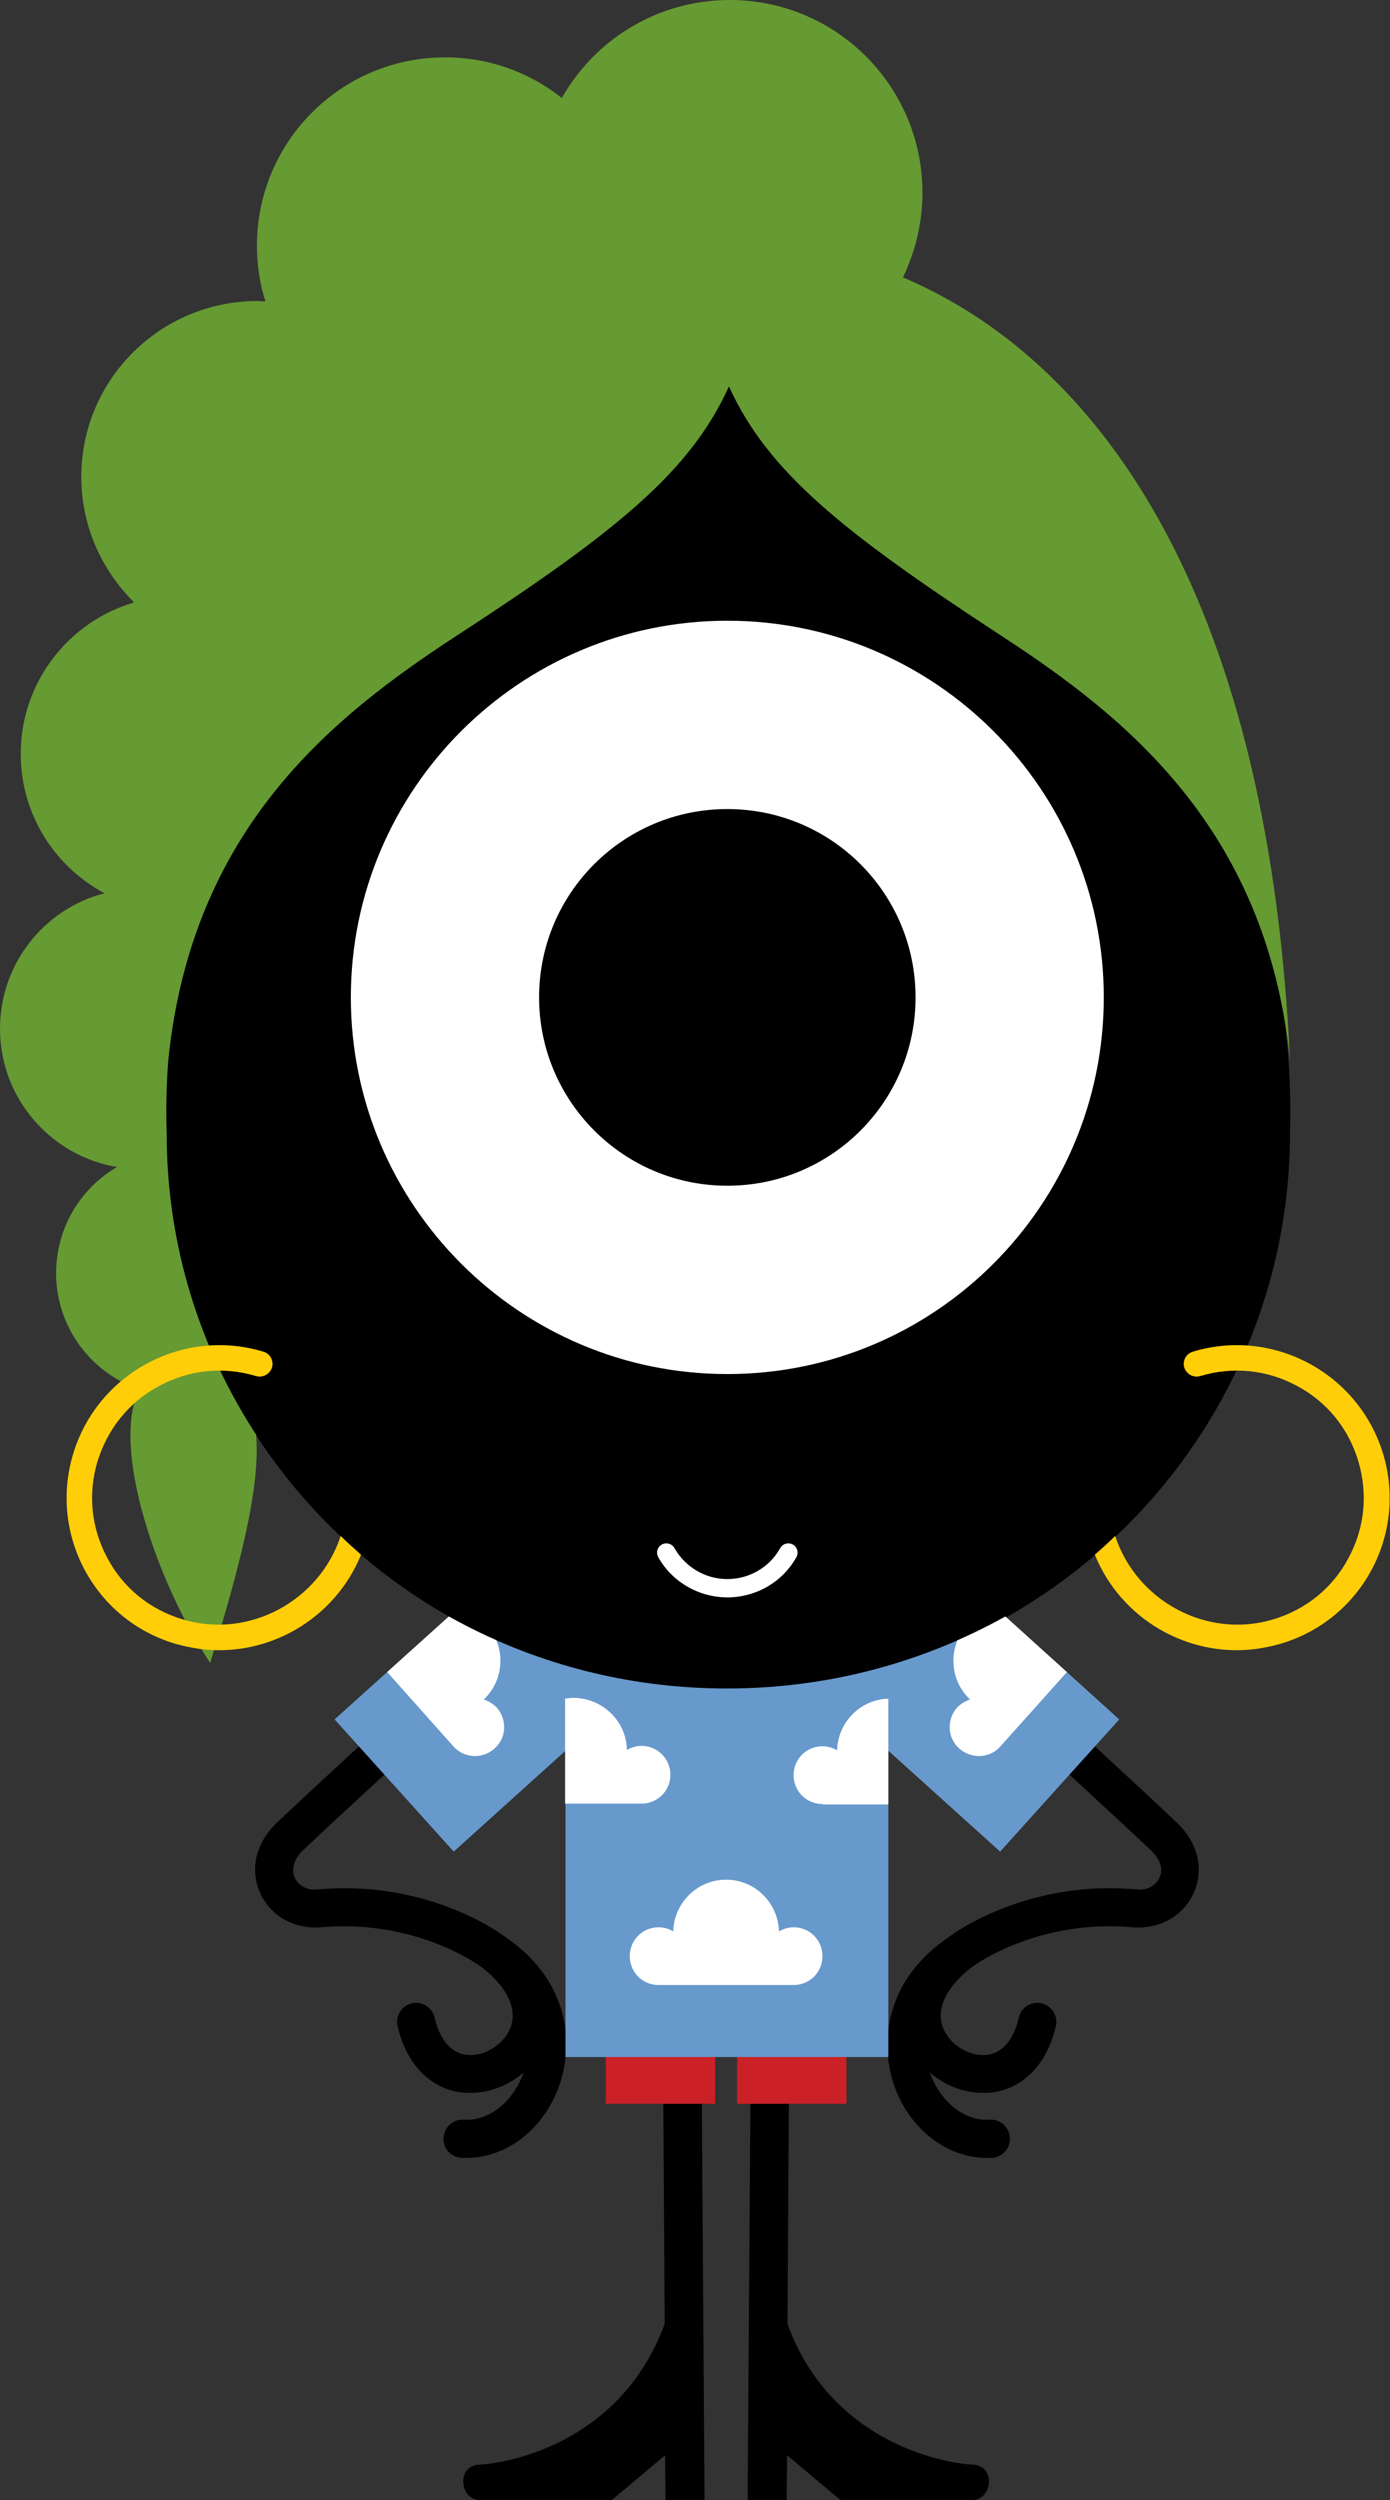 <?xml version="1.0" encoding="utf-8"?>
<!-- Generator: Adobe Illustrator 26.5.0, SVG Export Plug-In . SVG Version: 6.00 Build 0)  -->
<svg version="1.1" id="Layer_1" xmlns="http://www.w3.org/2000/svg" xmlns:xlink="http://www.w3.org/1999/xlink" x="0px" y="0px"
	 viewBox="0 0 341.9 614.6" style="enable-background:new 0 0 341.9 614.6;" xml:space="preserve">
<rect x="0" y="0" width="341.9" height="614.6" fill="#333333" stroke="none"/>
<style type="text/css">
	.st0{fill:#FFFFFF;}
	.st1{fill-rule:evenodd;clip-rule:evenodd;fill:#FFFFFF;}
	.st2{clip-path:url(#SVGID_00000047743265509728054560000004377246040087571841_);}
	.st3{fill-rule:evenodd;clip-rule:evenodd;}
	.st4{fill:#669A33;}
	.st5{fill:#CC2027;}
	.st6{fill:#6799CC;}
	.st7{clip-path:url(#SVGID_00000129195288801640140540000014497763001486724225_);}
	.st8{fill:#FFCE08;}
</style>
<g>
	<path d="M123.2,90c2.1-1.7,4.2-3.3,6.4-4.8c14.1-9.5,31.2-15.1,49.5-15.1s35.4,5.6,49.5,15.1c2.9,1.9,5.6,4,8.2,6.2
		c43.6,36.6,82.6,120.4,80.5,187c0,75.8-61.8,137.1-138.1,137.1S41.2,354.5,41,279.1C38.8,211,78.9,125.7,123.2,90L123.2,90z"/>
	<path class="st0" d="M178.9,392.7c-7,0-13.6-3.8-17-9.9c-0.6-1.1-0.2-2.5,0.9-3.1c1.1-0.6,2.5-0.2,3.1,0.9c2.7,4.7,7.6,7.6,13,7.6
		c5.4,0,10.4-2.9,13-7.6c0.6-1.1,2-1.5,3.1-0.9c1.1,0.6,1.5,2,0.9,3.1C192.5,388.9,186,392.7,178.9,392.7L178.9,392.7z"/>
	<g>
		<path class="st1" d="M86.3,245.2c0-51.1,41.5-92.6,92.6-92.6s92.6,41.5,92.6,92.6c0,51.1-41.5,92.6-92.6,92.6
			C127.8,337.8,86.3,296.3,86.3,245.2z"/>
		<g>
			<defs>
				<path id="SVGID_1_" d="M86.3,245.2c0-51.1,41.5-92.6,92.6-92.6s92.6,41.5,92.6,92.6c0,51.1-41.5,92.6-92.6,92.6
					C127.8,337.8,86.3,296.3,86.3,245.2z"/>
			</defs>
			<clipPath id="SVGID_00000120527257278876448500000010744870647386495401_">
				<use xlink:href="#SVGID_1_"  style="overflow:visible;"/>
			</clipPath>
			<g style="clip-path:url(#SVGID_00000120527257278876448500000010744870647386495401_);">
				<path class="st3" d="M132.6,245.2c0-25.6,20.7-46.3,46.3-46.3s46.3,20.7,46.3,46.3c0,25.6-20.7,46.3-46.3,46.3
					S132.6,270.7,132.6,245.2L132.6,245.2z"/>
			</g>
		</g>
	</g>
	<path class="st4" d="M222.1,68.2c3-6.3,4.8-13.3,4.8-20.8c0-26.2-21.2-47.4-47.4-47.4c-17.7,0-33.2,9.7-41.3,24.1
		c-7.9-6.3-17.9-10-28.7-10c-25.6,0-46.3,20.7-46.3,46.3c0,4.8,0.7,9.4,2.1,13.7c-0.7,0-1.4-0.1-2.1-0.1C39.3,74.1,20,93.4,20,117.2
		c0,12.1,5,23,13,30.9c-16.1,4.7-27.9,19.6-27.9,37.2c0,14.9,8.3,27.7,20.6,34.3C10.9,223.4,0,236.9,0,252.9
		c0,17.1,12.5,31.3,28.8,34c-9,5.2-15,15-15,26.1c0,13.3,8.6,24.5,20.5,28.6c-7.2,13.9,4.3,47.7,17.4,67.2
		c7.2-23.4,12.4-43,11.3-56.1c-13.9-21.3-22-46.7-22-73.9c-0.2-6-0.1-12.1,0.4-18.3c0,0.1,0,0.1,0,0.1
		c5.8-56.8,40.2-84.3,70.9-104.3c39.2-25.5,57.5-40.3,67-61.3c9.5,20.9,27.8,35.7,67,61.3c30.7,20,65.2,47.5,71,104.3
		C311.8,143.1,268.4,87.8,222.1,68.2L222.1,68.2z"/>
	<g>
		<g>
			<path class="st3" d="M183.9,614.6l1.4-202.8c0.2-6.2,9.5-6,9.4,0.2l-1,159.3c11,30.2,40.2,34.4,45.5,34.6c5.9,0.2,4.9,8.7,0,8.7
				s-32.5,0-32.5,0l-13.1-11l-0.1,11L183.9,614.6L183.9,614.6z"/>
			<path class="st3" d="M173.3,614.6l-1.4-202.8c-0.2-6.2-9.5-6-9.4,0.2l1,159.3c-11.1,30.2-40.2,34.4-45.5,34.6
				c-5.9,0.2-4.9,8.7,0,8.7s32.5,0,32.5,0l13.1-11l0.1,11L173.3,614.6L173.3,614.6z"/>
		</g>
		<rect x="149" y="426" class="st5" width="26.9" height="91.2"/>
		<rect x="181.3" y="426" class="st5" width="26.9" height="91.2"/>
	</g>
	<g>
		<path d="M233.1,476.4c0,0,0.1-0.1,0.1-0.1c0.3-0.2,0.6-0.4,0.9-0.6c1.5-1.1,19.3-13.6,45.5-11.2c3,0.3,4.9-1.3,5.6-2.9
			c1-2.1,0.2-4.5-2-6.6c-8.3-7.9-25.2-23.4-38.1-35.1c2.5-1.8,4.6-4.2,6.2-7c12.9,11.7,29.9,27.3,38.3,35.3c5.1,4.9,6.6,11.4,4,17.2
			c-2.6,5.7-8.4,8.9-15,8.4c-23.3-2.1-39,9.4-39.1,9.5c-0.1,0-0.1,0.1-0.2,0.1c0,0,0,0-0.1,0.1c-0.3,0.2-0.5,0.3-0.8,0.6
			c-5.9,4.8-8.2,10-6.4,14.5c1.6,4,6.2,6.9,10.4,6.6c2.8-0.2,6.5-2,8.2-9.2c0.6-2.5,3.1-4.1,5.6-3.5c2.5,0.6,4.1,3.1,3.5,5.6
			c-2.2,9.6-8.4,15.8-16.6,16.4c-0.5,0-0.9,0-1.4,0c-4.8,0-9.4-1.9-13-5c2.6,7.3,8.6,12,14.7,11.6c2.6-0.2,4.8,1.8,5,4.4
			s-1.8,4.8-4.4,5c-0.4,0-0.9,0-1.3,0c-10,0-19.4-7.4-23-18.5C216.4,501.4,218.1,486.7,233.1,476.4L233.1,476.4z"/>
		<path d="M124.6,476.4c0,0-0.1-0.1-0.1-0.1c-0.3-0.2-0.6-0.4-0.9-0.6c-1.5-1.1-19.3-13.6-45.5-11.2c-3,0.3-4.9-1.3-5.6-2.9
			c-0.9-2.1-0.2-4.5,1.9-6.6c8.3-7.9,25.2-23.4,38.1-35.1c-2.5-1.8-4.6-4.2-6.2-7c-12.9,11.7-29.9,27.3-38.3,35.3
			c-5.1,4.9-6.6,11.4-4,17.2c2.6,5.7,8.4,8.9,14.9,8.4c23.3-2.1,39,9.4,39.1,9.5c0.1,0,0.1,0.1,0.2,0.1c0,0,0.1,0,0.1,0.1
			c0.3,0.2,0.5,0.3,0.8,0.6c5.9,4.8,8.2,10,6.4,14.5c-1.6,4-6.2,6.9-10.4,6.6c-2.8-0.2-6.5-2-8.2-9.2c-0.6-2.5-3.1-4.1-5.6-3.5
			c-2.5,0.6-4.1,3.1-3.5,5.6c2.2,9.6,8.4,15.8,16.6,16.4c0.5,0,0.9,0,1.4,0c4.8,0,9.4-1.9,13-5c-2.6,7.3-8.6,12-14.7,11.6
			c-2.6-0.2-4.8,1.8-5,4.4s1.8,4.8,4.4,5c0.4,0,0.9,0,1.3,0c10,0,19.4-7.4,23-18.5C141.2,501.4,139.5,486.7,124.6,476.4L124.6,476.4
			z"/>
		<g>
			<path class="st6" d="M178.8,415.1c24.9,0,48.2-6.4,68.5-17.7l28,25.3L246,455.2l-27.5-24.8v75.3h-79.4v-75.3l-27.5,24.8
				l-29.3-32.5l28.1-25.3C130.6,408.7,153.9,415.1,178.8,415.1L178.8,415.1z"/>
			<g>
				<defs>
					<path id="SVGID_00000067919161274210486750000016592486082762651047_" d="M178.8,415.1c24.9,0,48.2-6.4,68.5-17.7l28,25.3
						L246,455.2l-27.5-24.8v75.3h-79.4v-75.3l-27.5,24.8l-29.3-32.5l28.1-25.3C130.6,408.7,153.9,415.1,178.8,415.1L178.8,415.1z"/>
				</defs>
				<clipPath id="SVGID_00000080174644495839261670000010023001196256147382_">
					<use xlink:href="#SVGID_00000067919161274210486750000016592486082762651047_"  style="overflow:visible;"/>
				</clipPath>
				<g style="clip-path:url(#SVGID_00000080174644495839261670000010023001196256147382_);">
					<g>
						<g>
							<path class="st0" d="M65.1,277.2c-0.9,1-1.4,2.2-1.7,3.4c-5.4-4.6-13.4-4-18.1,1.2c-4.7,5.3-4.3,13.4,0.8,18.2
								c-1.2,0.4-2.3,1.1-3.2,2c-2.6,3-2.4,7.5,0.6,10.1c2.9,2.6,7.5,2.4,10.1-0.6l22.1-24.8c2.6-3,2.4-7.5-0.6-10.1
								C72.2,274,67.7,274.3,65.1,277.2z"/>
							<path class="st0" d="M116.7,219.3c-0.9,1-1.4,2.2-1.7,3.4c-5.4-4.6-13.4-4.1-18.1,1.2s-4.3,13.4,0.8,18.2
								c-1.2,0.4-2.3,1.1-3.2,2.1c-2.6,2.9-2.4,7.5,0.6,10.1c2.9,2.6,7.5,2.4,10.1-0.6l22.1-24.8c2.6-3,2.4-7.5-0.6-10.1
								C123.9,216.1,119.4,216.3,116.7,219.3L116.7,219.3z"/>
							<path class="st0" d="M125,276.8c-0.9,1-1.4,2.2-1.7,3.4c-5.4-4.6-13.4-4-18.1,1.2c-4.7,5.3-4.3,13.4,0.8,18.2
								c-1.2,0.4-2.3,1.1-3.2,2c-2.6,3-2.4,7.5,0.6,10.1c2.9,2.6,7.5,2.4,10.1-0.6l22.1-24.8c2.6-3,2.4-7.5-0.6-10.1
								C132.1,273.5,127.6,273.8,125,276.8z"/>
							<path class="st0" d="M176.7,218.8c-0.9,1-1.4,2.2-1.7,3.4c-5.4-4.6-13.4-4-18.1,1.2c-4.7,5.3-4.3,13.4,0.8,18.2
								c-1.2,0.4-2.3,1.1-3.2,2c-2.6,3-2.4,7.5,0.6,10.1c3,2.6,7.5,2.4,10.1-0.6l22.2-24.8c2.6-2.9,2.4-7.5-0.6-10.1
								S179.3,215.9,176.7,218.8L176.7,218.8z"/>
							<path class="st0" d="M168.4,161.4c-0.9,1-1.4,2.2-1.7,3.4c-5.4-4.6-13.4-4.1-18.1,1.2c-4.7,5.3-4.3,13.4,0.8,18.2
								c-1.2,0.4-2.3,1.1-3.2,2.1c-2.6,2.9-2.4,7.5,0.6,10.1c3,2.6,7.5,2.4,10.1-0.6l22.2-24.8c2.6-3,2.4-7.5-0.6-10.1
								C175.6,158.1,171,158.4,168.4,161.4L168.4,161.4z"/>
							<path class="st0" d="M220.1,103.4c-0.9,1-1.4,2.2-1.7,3.4c-5.4-4.6-13.4-4.1-18.1,1.2s-4.3,13.3,0.8,18.2
								c-1.2,0.4-2.3,1.1-3.2,2c-2.6,3-2.4,7.5,0.6,10.1s7.5,2.4,10.1-0.6l22.1-24.8c2.6-2.9,2.4-7.5-0.6-10.1
								C227.2,100.2,222.7,100.5,220.1,103.4L220.1,103.4z"/>
							<path class="st0" d="M228.4,160.9c-0.9,1-1.4,2.2-1.7,3.4c-5.4-4.6-13.4-4-18.1,1.2c-4.7,5.3-4.3,13.4,0.8,18.2
								c-1.2,0.4-2.3,1.1-3.2,2c-2.6,3-2.4,7.5,0.6,10.1c3,2.6,7.5,2.4,10.1-0.6l22.1-24.8c2.6-2.9,2.4-7.5-0.6-10.1
								S231,157.9,228.4,160.9L228.4,160.9z"/>
							<path class="st0" d="M131.4,336.4c-0.9,1-1.4,2.2-1.7,3.4c-5.4-4.6-13.4-4-18.1,1.2c-4.7,5.3-4.3,13.4,0.8,18.2
								c-1.2,0.4-2.3,1.1-3.2,2c-2.6,3-2.4,7.5,0.6,10.1c2.9,2.6,7.5,2.4,10.1-0.6l22.2-24.8c2.6-3,2.4-7.5-0.6-10.1
								C138.5,333.2,134,333.4,131.4,336.4z"/>
							<path class="st0" d="M183,278.4c-0.9,1-1.4,2.2-1.7,3.4c-5.4-4.6-13.4-4-18.1,1.2c-4.7,5.3-4.3,13.4,0.8,18.2
								c-1.2,0.4-2.3,1.1-3.2,2c-2.6,3-2.4,7.5,0.6,10.1c3,2.6,7.5,2.4,10.1-0.6l22.2-24.8c2.6-3,2.4-7.5-0.6-10.1
								C190.2,275.2,185.7,275.5,183,278.4L183,278.4z"/>
							<path class="st0" d="M191.3,335.9c-0.9,1-1.4,2.2-1.7,3.4c-5.4-4.6-13.4-4-18.1,1.2c-4.7,5.3-4.3,13.4,0.8,18.2
								c-1.2,0.4-2.3,1.1-3.2,2c-2.6,3-2.4,7.5,0.6,10.1c2.9,2.6,7.5,2.4,10.1-0.6l22.1-24.8c2.6-3,2.4-7.5-0.6-10.1
								C198.5,332.7,193.9,332.9,191.3,335.9L191.3,335.9z"/>
							<path class="st0" d="M243,278c-0.9,1-1.4,2.2-1.7,3.4c-5.4-4.6-13.4-4-18.1,1.2c-4.7,5.3-4.3,13.4,0.8,18.2
								c-1.2,0.4-2.3,1.1-3.2,2c-2.6,3-2.4,7.5,0.6,10.1c3,2.6,7.5,2.4,10.1-0.6l22.1-24.8c2.6-3,2.4-7.5-0.6-10.1
								C250.1,274.7,245.6,275,243,278L243,278z"/>
							<path class="st0" d="M234.7,220.5c-0.9,1-1.4,2.2-1.7,3.4c-5.4-4.6-13.4-4-18.1,1.2c-4.7,5.3-4.3,13.4,0.8,18.2
								c-1.2,0.4-2.3,1.1-3.2,2c-2.6,3-2.4,7.5,0.6,10.1c3,2.6,7.5,2.4,10.1-0.6l22.1-24.8c2.6-2.9,2.4-7.5-0.6-10.1
								C241.9,217.3,237.3,217.5,234.7,220.5L234.7,220.5z"/>
							<path class="st0" d="M286.4,162.5c-0.9,1-1.4,2.2-1.7,3.4c-5.4-4.6-13.4-4-18.1,1.2c-4.7,5.3-4.3,13.4,0.8,18.2
								c-1.2,0.4-2.3,1.1-3.2,2c-2.6,3-2.4,7.5,0.6,10.1c3,2.6,7.5,2.4,10.1-0.6l22.1-24.8c2.6-2.9,2.4-7.5-0.6-10.1
								C293.5,159.3,289,159.6,286.4,162.5L286.4,162.5z"/>
							<path class="st0" d="M294.7,220c-0.9,1-1.4,2.2-1.7,3.4c-5.4-4.6-13.4-4.1-18.1,1.2c-4.7,5.3-4.3,13.4,0.8,18.2
								c-1.2,0.4-2.3,1.1-3.2,2.1c-2.6,2.9-2.4,7.5,0.6,10.1c3,2.6,7.5,2.4,10.1-0.6l22.1-24.8c2.6-3,2.4-7.5-0.6-10.1
								C301.8,216.8,297.3,217.1,294.7,220L294.7,220z"/>
							<path class="st0" d="M249.3,337.6c-0.9,1-1.4,2.2-1.7,3.4c-5.4-4.6-13.4-4-18.1,1.2c-4.7,5.3-4.3,13.4,0.8,18.2
								c-1.2,0.4-2.3,1.1-3.2,2c-2.6,3-2.4,7.5,0.6,10.1c3,2.6,7.5,2.4,10.1-0.6l22.2-24.8c2.6-3,2.4-7.5-0.6-10.1
								C256.5,334.4,251.9,334.6,249.3,337.6L249.3,337.6z"/>
							<path class="st0" d="M257.6,395c-0.9,1-1.4,2.2-1.7,3.4c-5.4-4.6-13.4-4-18.1,1.2c-4.7,5.3-4.3,13.4,0.8,18.2
								c-1.2,0.4-2.3,1.1-3.2,2c-2.6,3-2.4,7.5,0.6,10.1c3,2.6,7.5,2.4,10.1-0.6l22.2-24.8c2.6-3,2.4-7.5-0.6-10.1
								S260.2,392.1,257.6,395L257.6,395z"/>
							<path class="st0" d="M309.3,337.1c-0.9,1-1.4,2.2-1.7,3.4c-5.4-4.6-13.4-4-18.1,1.2c-4.7,5.3-4.3,13.4,0.8,18.2
								c-1.2,0.4-2.3,1.1-3.2,2c-2.6,3-2.4,7.5,0.6,10.1c3,2.6,7.5,2.4,10.1-0.6l22.1-24.8c2.6-3,2.4-7.5-0.6-10.1
								C316.4,333.9,311.9,334.1,309.3,337.1L309.3,337.1z"/>
							<path class="st0" d="M301,279.6c-0.9,1-1.4,2.2-1.7,3.4c-5.4-4.6-13.4-4-18.1,1.2s-4.3,13.4,0.8,18.2c-1.2,0.4-2.3,1.1-3.2,2
								c-2.6,3-2.4,7.5,0.6,10.1s7.5,2.4,10.1-0.6l22.1-24.8c2.6-3,2.4-7.5-0.6-10.1C308.2,276.4,303.6,276.7,301,279.6L301,279.6z"
								/>
							<path class="st0" d="M352.7,221.7c-0.9,1-1.4,2.2-1.7,3.4c-5.4-4.6-13.4-4.1-18.1,1.2s-4.3,13.4,0.8,18.2
								c-1.2,0.4-2.3,1.1-3.2,2.1c-2.6,2.9-2.4,7.5,0.6,10.1c3,2.6,7.5,2.4,10.1-0.6l22.1-24.8c2.6-2.9,2.4-7.5-0.6-10.1
								C359.8,218.5,355.3,218.7,352.7,221.7L352.7,221.7z"/>
							<path class="st0" d="M361,279.2c-0.9,1-1.4,2.2-1.7,3.4c-5.4-4.6-13.4-4-18.1,1.2c-4.7,5.3-4.3,13.4,0.8,18.2
								c-1.2,0.4-2.3,1.1-3.2,2c-2.6,3-2.4,7.5,0.6,10.1c3,2.6,7.5,2.4,10.1-0.6l22.1-24.8c2.6-3,2.4-7.5-0.6-10.1
								S363.6,276.2,361,279.2L361,279.2z"/>
							<path class="st0" d="M264,454.7c-0.9,1-1.4,2.2-1.7,3.4c-5.4-4.6-13.4-4-18.1,1.2c-4.7,5.3-4.3,13.4,0.8,18.2
								c-1.2,0.4-2.3,1.1-3.2,2c-2.6,3-2.4,7.5,0.6,10.1c3,2.6,7.5,2.4,10.1-0.6l22.2-24.8c2.6-3,2.4-7.5-0.6-10.1
								C271.1,451.4,266.6,451.7,264,454.7L264,454.7z"/>
							<path class="st0" d="M315.6,396.7c-0.9,1-1.4,2.2-1.7,3.4c-5.4-4.6-13.4-4-18.1,1.2c-4.7,5.3-4.3,13.4,0.8,18.2
								c-1.2,0.4-2.3,1.1-3.2,2c-2.6,3-2.4,7.5,0.6,10.1c3,2.6,7.5,2.4,10.1-0.6l22.1-24.8c2.6-3,2.4-7.5-0.6-10.1
								S318.2,393.8,315.6,396.7L315.6,396.7z"/>
							<path class="st0" d="M323.9,454.2c-0.9,1-1.4,2.2-1.7,3.4c-5.4-4.6-13.4-4-18.1,1.2c-4.7,5.3-4.3,13.4,0.8,18.2
								c-1.2,0.4-2.3,1.1-3.2,2c-2.6,3-2.4,7.5,0.6,10.1c3,2.6,7.5,2.4,10.1-0.6l22.1-24.8c2.6-3,2.4-7.5-0.6-10.1
								C331,451,326.5,451.2,323.9,454.2L323.9,454.2z"/>
							<path class="st0" d="M375.6,396.2c-0.9,1-1.4,2.2-1.7,3.4c-5.4-4.6-13.4-4-18.1,1.2s-4.3,13.4,0.8,18.2
								c-1.2,0.4-2.3,1.1-3.2,2c-2.6,3-2.4,7.5,0.6,10.1c3,2.6,7.5,2.4,10.1-0.6l22.1-24.8c2.6-3,2.4-7.5-0.6-10.1
								C382.7,393,378.2,393.3,375.6,396.2L375.6,396.2z"/>
							<path class="st0" d="M367.3,338.8c-0.9,1-1.4,2.2-1.7,3.4c-5.4-4.6-13.4-4-18.1,1.2c-4.7,5.3-4.3,13.4,0.8,18.2
								c-1.2,0.4-2.3,1.1-3.2,2c-2.6,3-2.4,7.5,0.6,10.1c3,2.6,7.5,2.4,10.1-0.6l22.1-24.8c2.6-3,2.4-7.5-0.6-10.1
								C374.4,335.6,369.9,335.8,367.3,338.8L367.3,338.8z"/>
							<path class="st0" d="M419,280.8c-0.9,1-1.4,2.2-1.7,3.4c-5.4-4.6-13.4-4-18.1,1.2c-4.7,5.3-4.3,13.4,0.8,18.2
								c-1.2,0.4-2.3,1.1-3.2,2c-2.6,3-2.4,7.5,0.6,10.1c3,2.6,7.5,2.4,10.1-0.6l22.1-24.8c2.6-3,2.4-7.5-0.6-10.1
								S421.6,277.9,419,280.8L419,280.8z"/>
							<path class="st0" d="M427.3,338.3c-0.9,1-1.4,2.2-1.7,3.4c-5.4-4.6-13.4-4-18.1,1.2c-4.7,5.3-4.3,13.4,0.8,18.2
								c-1.2,0.4-2.3,1.1-3.2,2c-2.6,3-2.4,7.5,0.6,10.1c3,2.6,7.5,2.4,10.1-0.6l22.2-24.8c2.6-3,2.4-7.5-0.6-10.1
								C434.4,335.1,429.9,335.3,427.3,338.3L427.3,338.3z"/>
						</g>
						<g>
							<path class="st0" d="M292.6,277.2c0.9,1,1.4,2.2,1.7,3.4c5.4-4.6,13.4-4,18.1,1.2c4.7,5.3,4.3,13.4-0.8,18.2
								c1.2,0.4,2.3,1.1,3.2,2c2.6,3,2.4,7.5-0.6,10.1c-3,2.6-7.5,2.4-10.1-0.6l-22.1-24.8c-2.6-3-2.4-7.5,0.6-10.1
								S290,274.3,292.6,277.2L292.6,277.2z"/>
							<path class="st0" d="M240.9,219.3c0.9,1,1.4,2.2,1.7,3.4c5.4-4.6,13.4-4.1,18.1,1.2c4.7,5.3,4.3,13.4-0.8,18.2
								c1.2,0.4,2.3,1.1,3.2,2.1c2.6,2.9,2.4,7.5-0.6,10.1s-7.5,2.4-10.1-0.6l-22.1-24.8c-2.6-3-2.4-7.5,0.6-10.1
								S238.3,216.3,240.9,219.3L240.9,219.3z"/>
							<path class="st0" d="M232.6,276.8c0.9,1,1.4,2.2,1.7,3.4c5.4-4.6,13.4-4,18.1,1.2c4.7,5.3,4.3,13.4-0.8,18.2
								c1.2,0.4,2.3,1.1,3.2,2c2.6,3,2.4,7.5-0.6,10.1c-3,2.6-7.5,2.4-10.1-0.6L222,286.3c-2.6-3-2.4-7.5,0.6-10.1
								C225.5,273.5,230,273.8,232.6,276.8L232.6,276.8z"/>
							<path class="st0" d="M180.9,218.8c0.9,1,1.4,2.2,1.7,3.4c5.4-4.6,13.4-4,18.1,1.2c4.7,5.3,4.3,13.4-0.8,18.2
								c1.2,0.4,2.3,1.1,3.2,2c2.6,3,2.4,7.5-0.6,10.1c-3,2.6-7.5,2.4-10.1-0.6l-22.1-24.8c-2.6-2.9-2.4-7.5,0.6-10.1
								C173.8,215.6,178.3,215.9,180.9,218.8L180.9,218.8z"/>
							<path class="st0" d="M189.2,161.4c0.9,1,1.4,2.2,1.7,3.4c5.4-4.6,13.4-4.1,18.1,1.2c4.7,5.3,4.3,13.4-0.8,18.2
								c1.2,0.4,2.3,1.1,3.2,2.1c2.6,2.9,2.4,7.5-0.6,10.1c-3,2.6-7.5,2.4-10.1-0.6l-22.1-24.8c-2.6-3-2.4-7.5,0.6-10.1
								S186.6,158.4,189.2,161.4L189.2,161.4z"/>
							<path class="st0" d="M137.5,103.4c0.9,1,1.4,2.2,1.7,3.4c5.4-4.6,13.4-4.1,18.1,1.2c4.7,5.3,4.3,13.3-0.8,18.2
								c1.2,0.4,2.3,1.1,3.2,2c2.6,3,2.4,7.5-0.6,10.1c-3,2.6-7.5,2.4-10.1-0.6l-22.2-24.8c-2.6-2.9-2.4-7.5,0.6-10.1
								C130.4,100.2,134.9,100.5,137.5,103.4z"/>
							<path class="st0" d="M129.3,160.9c0.9,1,1.4,2.2,1.7,3.4c5.4-4.6,13.4-4,18.1,1.2c4.7,5.3,4.3,13.4-0.8,18.2
								c1.2,0.4,2.3,1.1,3.2,2c2.6,3,2.4,7.5-0.6,10.1c-2.9,2.6-7.5,2.4-10.1-0.6l-22.1-24.8c-2.6-2.9-2.4-7.5,0.6-10.1
								C122.1,157.7,126.6,157.9,129.3,160.9L129.3,160.9z"/>
							<path class="st0" d="M226.3,336.4c0.9,1,1.4,2.2,1.7,3.4c5.4-4.6,13.4-4,18.1,1.2c4.7,5.3,4.3,13.4-0.8,18.2
								c1.2,0.4,2.3,1.1,3.2,2c2.6,3,2.4,7.5-0.6,10.1s-7.5,2.4-10.1-0.6l-22.1-24.8c-2.6-3-2.4-7.5,0.6-10.1
								C219.2,333.2,223.7,333.4,226.3,336.4L226.3,336.4z"/>
							<path class="st0" d="M174.6,278.4c0.9,1,1.4,2.2,1.7,3.4c5.4-4.6,13.4-4,18.1,1.2s4.3,13.4-0.8,18.2c1.2,0.4,2.3,1.1,3.2,2
								c2.6,3,2.4,7.5-0.6,10.1c-3,2.6-7.5,2.4-10.1-0.6l-22.1-24.8c-2.6-3-2.4-7.5,0.6-10.1C167.5,275.2,172,275.5,174.6,278.4
								L174.6,278.4z"/>
							<path class="st0" d="M166.3,335.9c0.9,1,1.4,2.2,1.7,3.4c5.4-4.6,13.4-4,18.1,1.2s4.3,13.4-0.8,18.2c1.2,0.4,2.3,1.1,3.2,2
								c2.6,3,2.4,7.5-0.6,10.1s-7.5,2.4-10.1-0.6l-22.1-24.8c-2.6-3-2.4-7.5,0.6-10.1C159.2,332.7,163.7,332.9,166.3,335.9
								L166.3,335.9z"/>
							<path class="st0" d="M114.7,278c0.9,1,1.4,2.2,1.7,3.4c5.4-4.6,13.4-4,18.1,1.2c4.7,5.3,4.3,13.4-0.8,18.2
								c1.2,0.4,2.3,1.1,3.2,2c2.6,3,2.4,7.5-0.6,10.1c-3,2.6-7.5,2.4-10.1-0.6L104,287.5c-2.6-3-2.4-7.5,0.6-10.1
								C107.5,274.7,112,275,114.7,278z"/>
							<path class="st0" d="M122.9,220.5c0.9,1,1.4,2.2,1.7,3.4c5.4-4.6,13.4-4,18.1,1.2c4.7,5.3,4.3,13.4-0.8,18.2
								c1.2,0.4,2.3,1.1,3.2,2c2.6,3,2.4,7.5-0.6,10.1c-2.9,2.6-7.5,2.4-10.1-0.6L112.3,230c-2.6-2.9-2.4-7.5,0.6-10.1
								C115.8,217.3,120.3,217.5,122.9,220.5L122.9,220.5z"/>
							<path class="st0" d="M71.2,162.5c0.9,1,1.4,2.2,1.7,3.4c5.4-4.6,13.4-4,18.1,1.2c4.7,5.3,4.3,13.4-0.8,18.2
								c1.2,0.4,2.3,1.1,3.2,2c2.6,3,2.4,7.5-0.6,10.1c-2.9,2.6-7.5,2.4-10.1-0.6l-22.1-24.8c-2.6-2.9-2.4-7.5,0.6-10.1
								S68.6,159.6,71.2,162.5L71.2,162.5z"/>
							<path class="st0" d="M63,220c0.9,1,1.4,2.2,1.7,3.4c5.4-4.6,13.4-4.1,18.1,1.2s4.3,13.4-0.8,18.2c1.2,0.4,2.3,1.1,3.2,2.1
								c2.6,2.9,2.4,7.5-0.6,10.1s-7.5,2.4-10.1-0.6l-22.1-24.8c-2.6-3-2.4-7.5,0.6-10.1C55.8,216.8,60.4,217.1,63,220L63,220z"/>
							<path class="st0" d="M108.3,337.6c0.9,1,1.4,2.2,1.7,3.4c5.4-4.6,13.4-4,18.1,1.2c4.7,5.3,4.3,13.4-0.8,18.2
								c1.2,0.4,2.3,1.1,3.2,2c2.6,3,2.4,7.5-0.6,10.1c-3,2.6-7.5,2.4-10.1-0.6l-22.1-24.8c-2.6-3-2.4-7.5,0.6-10.1
								C101.2,334.4,105.7,334.6,108.3,337.6z"/>
							<path class="st0" d="M100,395c0.9,1,1.4,2.2,1.7,3.4c5.4-4.6,13.4-4,18.1,1.2c4.7,5.3,4.3,13.4-0.8,18.2
								c1.2,0.4,2.3,1.1,3.2,2c2.6,3,2.4,7.5-0.6,10.1c-2.9,2.6-7.5,2.4-10.1-0.6l-22.1-24.8c-2.6-3-2.4-7.5,0.6-10.1
								C92.9,391.8,97.4,392.1,100,395z"/>
							<path class="st0" d="M48.4,337.1c0.9,1,1.4,2.2,1.7,3.4c5.4-4.6,13.4-4,18.1,1.2c4.7,5.3,4.3,13.4-0.8,18.2
								c1.2,0.4,2.3,1.1,3.2,2c2.6,3,2.4,7.5-0.6,10.1c-2.9,2.6-7.5,2.4-10.1-0.6l-22.2-24.8c-2.6-3-2.4-7.5,0.6-10.1
								C41.2,333.9,45.7,334.1,48.4,337.1z"/>
							<path class="st0" d="M56.6,279.6c0.9,1,1.4,2.2,1.7,3.4c5.4-4.6,13.4-4,18.1,1.2c4.7,5.3,4.3,13.4-0.8,18.2
								c1.2,0.4,2.3,1.1,3.2,2c2.6,3,2.4,7.5-0.6,10.1s-7.5,2.4-10.1-0.6L46,289.1c-2.6-3-2.4-7.5,0.6-10.1
								C49.5,276.4,54,276.7,56.6,279.6z"/>
							<path class="st0" d="M4.9,221.7c0.9,1,1.4,2.2,1.7,3.4c5.4-4.6,13.4-4.1,18.1,1.2c4.7,5.3,4.3,13.4-0.8,18.2
								c1.2,0.4,2.3,1.1,3.2,2.1c2.6,2.9,2.4,7.5-0.6,10.1S19,259,16.4,256l-22.2-24.8c-2.6-2.9-2.4-7.5,0.6-10.1
								C-2.2,218.5,2.3,218.7,4.9,221.7L4.9,221.7z"/>
							<path class="st0" d="M-3.3,279.2c0.9,1,1.4,2.2,1.7,3.4c5.4-4.6,13.4-4,18.1,1.2c4.7,5.3,4.3,13.4-0.8,18.2
								c1.2,0.4,2.3,1.1,3.2,2c2.6,3,2.4,7.5-0.6,10.1c-2.9,2.6-7.5,2.4-10.1-0.6L-14,288.7c-2.6-3-2.4-7.5,0.6-10.1
								C-10.5,275.9-5.9,276.2-3.3,279.2z"/>
							<path class="st0" d="M93.7,454.7c0.9,1,1.4,2.2,1.7,3.4c5.4-4.6,13.4-4,18.1,1.2c4.7,5.3,4.3,13.4-0.8,18.2
								c1.2,0.4,2.3,1.1,3.2,2c2.6,3,2.4,7.5-0.6,10.1c-2.9,2.6-7.5,2.4-10.1-0.6L83,464.2c-2.6-3-2.4-7.5,0.6-10.1
								C86.6,451.4,91.1,451.7,93.7,454.7z"/>
							<path class="st0" d="M42,396.7c0.9,1,1.4,2.2,1.7,3.4c5.4-4.6,13.4-4,18.1,1.2c4.7,5.3,4.3,13.4-0.8,18.2
								c1.2,0.4,2.3,1.1,3.2,2c2.6,3,2.4,7.5-0.6,10.1c-2.9,2.6-7.5,2.4-10.1-0.6l-22.2-24.8c-2.6-3-2.4-7.5,0.6-10.1
								C34.9,393.5,39.4,393.8,42,396.7z"/>
							<path class="st0" d="M33.7,454.2c0.9,1,1.4,2.2,1.7,3.4c5.4-4.6,13.4-4,18.1,1.2c4.7,5.3,4.3,13.4-0.8,18.2
								c1.2,0.4,2.3,1.1,3.2,2c2.6,3,2.4,7.5-0.6,10.1c-2.9,2.6-7.5,2.4-10.1-0.6l-22.2-24.8c-2.6-3-2.4-7.5,0.6-10.1
								C26.6,451,31.1,451.2,33.7,454.2z"/>
							<path class="st0" d="M-17.9,396.2c0.9,1,1.4,2.2,1.7,3.4c5.4-4.6,13.4-4,18.1,1.2c4.7,5.3,4.3,13.4-0.8,18.2
								c1.2,0.4,2.3,1.1,3.2,2c2.6,3,2.4,7.5-0.6,10.1c-2.9,2.6-7.5,2.4-10.1-0.6l-22.2-24.8c-2.6-3-2.4-7.5,0.6-10.1
								S-20.6,393.3-17.9,396.2z"/>
							<path class="st0" d="M-9.7,338.8c0.9,1,1.4,2.2,1.7,3.4c5.4-4.6,13.4-4,18.1,1.2c4.7,5.3,4.3,13.4-0.8,18.2
								c1.2,0.4,2.3,1.1,3.2,2c2.6,3,2.4,7.5-0.6,10.1s-7.5,2.4-10.1-0.6l-22.2-24.8c-2.6-3-2.4-7.5,0.6-10.1
								C-16.8,335.6-12.3,335.8-9.7,338.8z"/>
							<path class="st0" d="M-61.4,280.8c0.9,1,1.4,2.2,1.7,3.4c5.4-4.6,13.4-4,18.1,1.2c4.7,5.3,4.3,13.4-0.8,18.2
								c1.2,0.4,2.3,1.1,3.2,2c2.6,3,2.4,7.5-0.6,10.1c-3,2.6-7.5,2.4-10.1-0.6L-72,290.3c-2.6-3-2.4-7.5,0.6-10.1
								C-68.5,277.6-64,277.9-61.4,280.8z"/>
							<path class="st0" d="M-69.6,338.3c0.9,1,1.4,2.2,1.7,3.4c5.4-4.6,13.4-4,18.1,1.2c4.7,5.3,4.3,13.4-0.8,18.2
								c1.2,0.4,2.3,1.1,3.2,2c2.6,3,2.4,7.5-0.6,10.1s-7.5,2.4-10.1-0.6l-22.2-24.8c-2.6-3-2.4-7.5,0.6-10.1
								C-76.8,335.1-72.2,335.4-69.6,338.3L-69.6,338.3z"/>
						</g>
					</g>
				</g>
			</g>
		</g>
		<g>
			<path class="st0" d="M162,488c-4,0-7.1-3.2-7.1-7.1c0-4,3.2-7.1,7.1-7.1c1.3,0,2.6,0.4,3.6,1c0.2-7,5.9-12.7,13-12.7
				c7.1,0,12.8,5.7,13,12.7c1.1-0.6,2.3-1,3.6-1c4,0,7.1,3.2,7.1,7.1c0,4-3.2,7.1-7.1,7.1H162z"/>
			<path class="st0" d="M154.2,430.2c1.1-0.6,2.3-1,3.6-1c3.9,0,7.1,3.2,7.1,7.1c0,4-3.2,7.1-7.1,7.1h-18.8v-25.8
				c0.7-0.1,1.4-0.2,2.1-0.2C148.3,417.5,154.1,423.2,154.2,430.2z"/>
			<path class="st0" d="M202.3,443.5c-4,0-7.1-3.2-7.1-7.1c0-4,3.2-7.1,7.1-7.1c1.3,0,2.6,0.4,3.6,1c0.2-6.9,5.7-12.5,12.6-12.7v26
				H202.3L202.3,443.5z"/>
		</g>
	</g>
	<path class="st8" d="M340.2,357.4c-6-19.8-27-31.1-46.8-25.1c-1.7,0.5-2.6,2.3-2.1,3.9s2.3,2.6,3.9,2.1c8-2.4,16.4-1.6,23.8,2.4
		c7.4,3.9,12.7,10.5,15.1,18.5c2.4,8,1.6,16.4-2.4,23.8c-3.9,7.4-10.5,12.7-18.5,15.1c-16.2,4.9-33.6-4.4-38.9-20.5
		c-1.6,1.6-3.3,3.1-5,4.6c6.4,15.8,22.8,25.3,39.5,23.2c2.1-0.3,4.1-0.7,6.2-1.3C335,398.2,346.2,377.2,340.2,357.4L340.2,357.4z"/>
	<path class="st8" d="M18,357.4c6-19.8,27-31.1,46.8-25.1c1.7,0.5,2.6,2.3,2.1,3.9s-2.3,2.6-3.9,2.1c-8-2.4-16.4-1.6-23.8,2.4
		c-7.4,3.9-12.7,10.5-15.2,18.5c-2.4,8-1.6,16.4,2.4,23.8c3.9,7.4,10.5,12.7,18.5,15.1c16.2,4.9,33.6-4.4,38.9-20.5
		c1.6,1.6,3.3,3.1,5,4.6c-6.4,15.8-22.8,25.3-39.5,23.2c-2.1-0.3-4.1-0.7-6.2-1.3C23.2,398.2,12,377.2,18,357.4L18,357.4z"/>
</g>
</svg>
